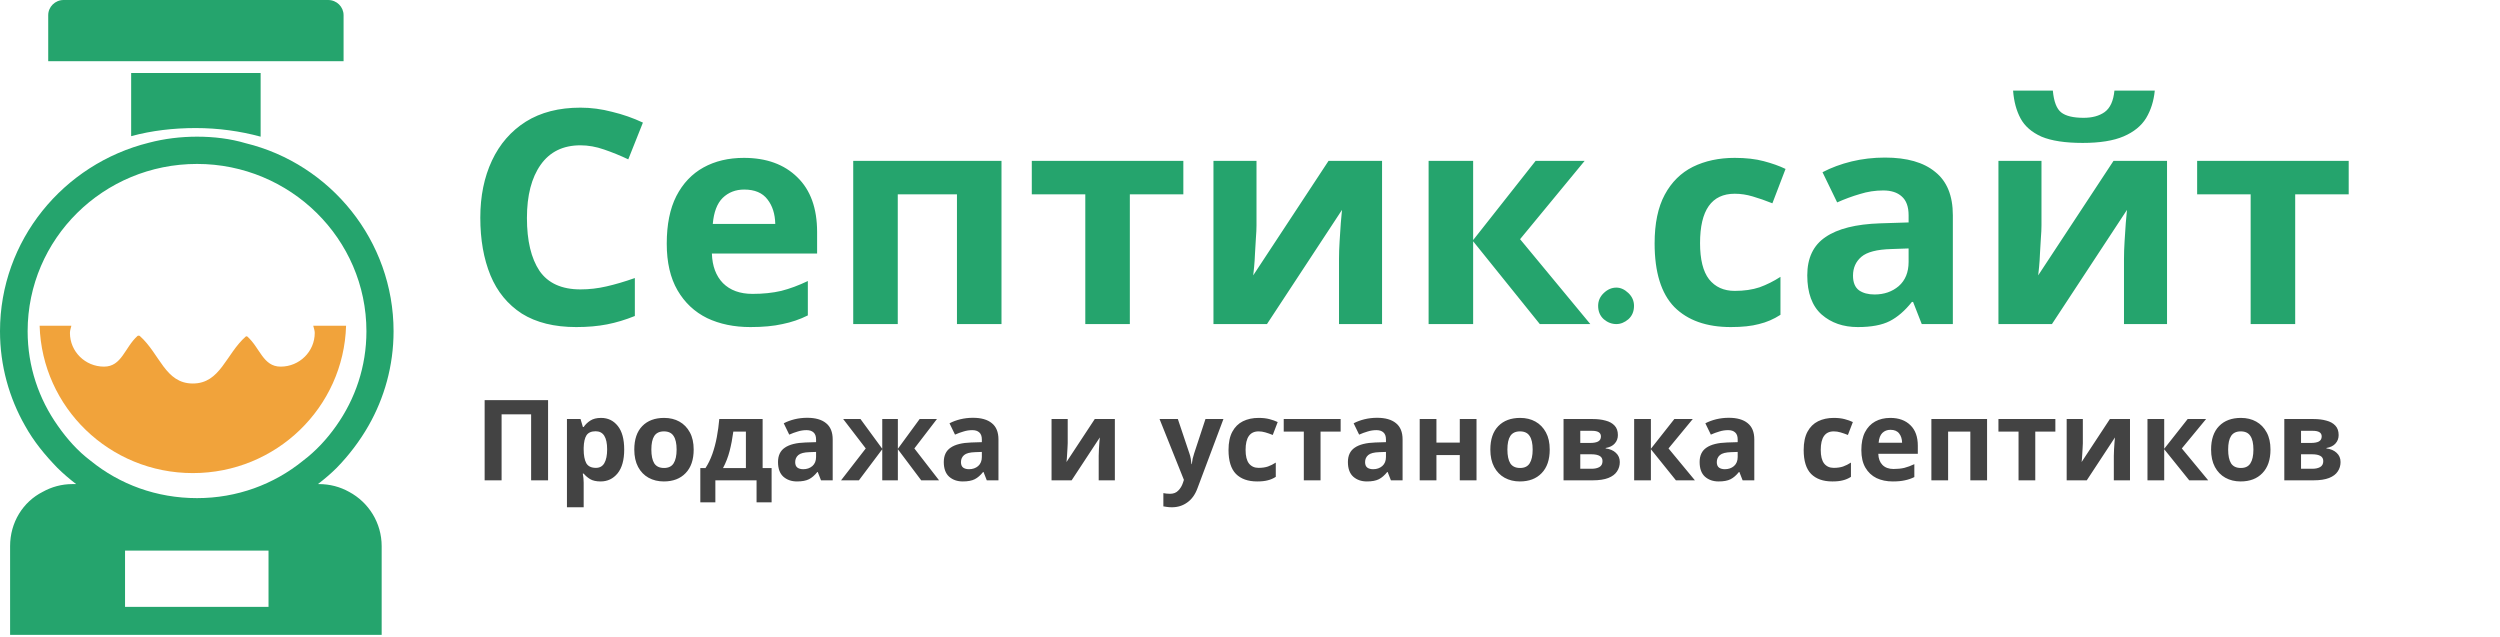 <?xml version="1.0" encoding="UTF-8"?> <svg xmlns="http://www.w3.org/2000/svg" width="432" height="110" viewBox="0 0 432 110" fill="none"> <path d="M33.323 81.75C47.723 81.75 59.387 70.404 59.803 56.286H54.127C54.225 56.702 54.387 57.089 54.387 57.533C54.387 60.75 51.748 63.354 48.491 63.354C45.454 63.354 44.934 60.097 42.723 58.14C42.682 58.099 42.527 58.099 42.48 58.14C39.016 61.2 38.086 66.27 33.323 66.27C28.53 66.27 27.641 61.154 24.153 58.053C24.084 57.984 23.836 57.984 23.761 58.053C21.538 60.057 21.047 63.354 17.975 63.354C14.724 63.354 12.085 60.75 12.085 57.533C12.085 57.089 12.241 56.702 12.334 56.286H6.848C7.264 70.404 18.922 81.75 33.323 81.75Z" fill="#F1A33B"></path> <path d="M59.37 2.627C59.37 1.178 58.18 0 56.702 0H10.994C9.527 0 8.332 1.178 8.332 2.627V10.572H59.37V2.627Z" fill="#25A46D"></path> <path d="M33.808 22.127C37.694 22.127 41.499 22.652 45.038 23.616V12.611H22.664V23.53C26.203 22.565 30.003 22.127 33.808 22.127Z" fill="#25A46D"></path> <path d="M46.401 104.864H21.607V95.146H46.401V104.864ZM4.775 57.245C4.775 41.256 17.865 28.328 34.05 28.328C50.143 28.328 63.319 41.256 63.319 57.245C63.319 63.36 61.379 68.955 58.105 73.58C56.511 75.855 54.566 77.951 52.36 79.614C47.313 83.708 40.95 86.075 34.05 86.075C27.063 86.075 20.695 83.708 15.654 79.614C13.442 77.951 11.589 75.855 9.995 73.58C6.721 68.955 4.775 63.36 4.775 57.245ZM60.328 84.995C58.775 84.129 57.031 83.65 55.091 83.65H54.941C56.084 82.766 57.181 81.843 58.192 80.832C60.311 78.65 62.176 76.201 63.671 73.58C66.42 68.776 68.008 63.186 68.008 57.245C68.008 41.603 57.129 28.328 42.452 24.748C39.795 23.963 36.966 23.616 34.05 23.616C31.221 23.616 28.391 23.963 25.741 24.661C10.965 28.328 0 41.522 0 57.245C0 63.186 1.594 68.776 4.336 73.58C5.838 76.294 7.784 78.65 9.903 80.832C10.919 81.848 12.016 82.766 13.153 83.65H12.513C10.671 83.65 8.921 84.129 7.374 84.995C3.978 86.716 1.744 90.256 1.744 94.384V109.709H65.952V94.384C65.952 90.354 63.718 86.814 60.328 84.995Z" fill="#25A46D"></path> <path d="M100.3 25.11C97.304 25.11 95.014 26.23 93.43 28.468C91.846 30.706 91.054 33.771 91.054 37.663C91.054 41.588 91.777 44.636 93.224 46.805C94.704 48.941 97.063 50.008 100.3 50.008C101.816 50.008 103.314 49.836 104.794 49.492C106.31 49.147 107.945 48.665 109.702 48.045V54.605C108.083 55.26 106.482 55.742 104.898 56.052C103.314 56.362 101.54 56.517 99.577 56.517C95.789 56.517 92.655 55.742 90.176 54.192C87.731 52.608 85.923 50.404 84.752 47.58C83.581 44.722 82.996 41.399 82.996 37.611C82.996 33.892 83.668 30.603 85.01 27.745C86.353 24.887 88.299 22.648 90.847 21.03C93.43 19.411 96.581 18.602 100.3 18.602C102.125 18.602 103.951 18.843 105.776 19.325C107.635 19.773 109.409 20.393 111.096 21.185L108.565 27.538C107.188 26.884 105.793 26.316 104.381 25.834C103.004 25.352 101.643 25.11 100.3 25.11ZM128.541 27.28C132.432 27.28 135.514 28.399 137.787 30.637C140.06 32.841 141.196 35.992 141.196 40.09V43.809H123.014C123.083 45.979 123.72 47.684 124.925 48.923C126.165 50.163 127.87 50.783 130.039 50.783C131.864 50.783 133.517 50.611 134.998 50.266C136.479 49.888 138.011 49.319 139.595 48.562V54.502C138.218 55.191 136.754 55.69 135.205 56C133.689 56.344 131.847 56.517 129.677 56.517C126.854 56.517 124.357 56 122.187 54.967C120.018 53.899 118.313 52.298 117.074 50.163C115.834 48.028 115.214 45.342 115.214 42.105C115.214 38.799 115.765 36.061 116.867 33.892C118.003 31.688 119.57 30.035 121.568 28.933C123.565 27.831 125.889 27.28 128.541 27.28ZM128.593 32.755C127.112 32.755 125.872 33.237 124.874 34.202C123.909 35.166 123.341 36.664 123.169 38.696H133.965C133.93 36.974 133.483 35.562 132.622 34.46C131.761 33.324 130.418 32.755 128.593 32.755ZM173.058 27.797V56H165.362V33.582H155.134V56H147.437V27.797H173.058ZM204.482 33.582H195.236V56H187.539V33.582H178.293V27.797H204.482V33.582ZM217.124 38.954C217.124 39.539 217.089 40.263 217.021 41.123C216.986 41.984 216.934 42.862 216.866 43.758C216.831 44.653 216.779 45.445 216.711 46.134C216.642 46.823 216.59 47.305 216.556 47.58L229.573 27.797H238.819V56H231.381V44.739C231.381 43.809 231.415 42.794 231.484 41.692C231.553 40.555 231.622 39.505 231.691 38.541C231.794 37.542 231.863 36.784 231.897 36.268L218.932 56H209.686V27.797H217.124V38.954ZM265.355 27.797H273.827L262.669 41.33L274.808 56H266.079L254.559 41.692V56H246.863V27.797H254.559V41.485L265.355 27.797ZM276.158 52.849C276.158 51.988 276.486 51.248 277.14 50.628C277.794 50.008 278.517 49.698 279.309 49.698C280.033 49.698 280.721 50.008 281.376 50.628C282.03 51.248 282.357 51.988 282.357 52.849C282.357 53.813 282.03 54.588 281.376 55.173C280.721 55.724 280.033 56 279.309 56C278.517 56 277.794 55.724 277.14 55.173C276.486 54.588 276.158 53.813 276.158 52.849ZM299.089 56.517C294.888 56.517 291.634 55.363 289.326 53.056C287.054 50.714 285.917 47.047 285.917 42.053C285.917 38.609 286.503 35.803 287.673 33.633C288.844 31.464 290.463 29.863 292.529 28.829C294.63 27.797 297.04 27.28 299.761 27.28C301.689 27.28 303.359 27.469 304.771 27.848C306.218 28.227 307.474 28.675 308.542 29.191L306.269 35.131C305.064 34.649 303.928 34.253 302.86 33.943C301.827 33.633 300.794 33.478 299.761 33.478C295.766 33.478 293.769 36.319 293.769 42.002C293.769 44.825 294.285 46.909 295.318 48.252C296.386 49.595 297.867 50.266 299.761 50.266C301.379 50.266 302.808 50.06 304.048 49.647C305.288 49.199 306.493 48.596 307.664 47.839V54.399C306.493 55.156 305.253 55.69 303.945 56C302.671 56.344 301.052 56.517 299.089 56.517ZM325.726 27.228C329.514 27.228 332.407 28.055 334.404 29.708C336.436 31.326 337.452 33.823 337.452 37.198V56H332.08L330.582 52.178H330.375C329.17 53.693 327.896 54.795 326.553 55.483C325.21 56.172 323.367 56.517 321.026 56.517C318.512 56.517 316.428 55.793 314.775 54.347C313.122 52.866 312.296 50.611 312.296 47.58C312.296 44.584 313.346 42.38 315.447 40.968C317.547 39.522 320.698 38.73 324.9 38.592L329.807 38.437V37.198C329.807 35.717 329.411 34.632 328.619 33.943C327.861 33.255 326.794 32.91 325.416 32.91C324.039 32.91 322.696 33.117 321.387 33.53C320.079 33.909 318.77 34.391 317.461 34.977L314.93 29.759C316.445 28.967 318.116 28.347 319.941 27.9C321.8 27.452 323.729 27.228 325.726 27.228ZM326.811 43.035C324.331 43.103 322.61 43.551 321.645 44.378C320.681 45.204 320.199 46.289 320.199 47.632C320.199 48.803 320.543 49.647 321.232 50.163C321.921 50.645 322.816 50.886 323.918 50.886C325.571 50.886 326.966 50.404 328.102 49.44C329.239 48.441 329.807 47.047 329.807 45.256V42.931L326.811 43.035ZM372.345 15.658C372.173 17.448 371.674 19.032 370.847 20.41C370.021 21.753 368.73 22.803 366.973 23.561C365.217 24.318 362.858 24.697 359.897 24.697C356.866 24.697 354.49 24.336 352.768 23.612C351.081 22.855 349.876 21.805 349.152 20.462C348.429 19.118 347.999 17.517 347.861 15.658H354.731C354.903 17.552 355.385 18.808 356.177 19.428C356.97 20.048 358.261 20.358 360.052 20.358C361.532 20.358 362.738 20.031 363.667 19.377C364.632 18.688 365.2 17.448 365.372 15.658H372.345ZM352.768 38.954C352.768 39.539 352.734 40.263 352.665 41.123C352.631 41.984 352.579 42.862 352.51 43.758C352.476 44.653 352.424 45.445 352.355 46.134C352.286 46.823 352.234 47.305 352.2 47.58L365.217 27.797H374.463V56H367.025V44.739C367.025 43.809 367.059 42.794 367.128 41.692C367.197 40.555 367.266 39.505 367.335 38.541C367.438 37.542 367.507 36.784 367.542 36.268L354.576 56H345.33V27.797H352.768V38.954ZM405.855 33.582H396.609V56H388.913V33.582H379.666V27.797H405.855V33.582Z" fill="#25A46D"></path> <path d="M83.746 83V69.148H94.707V83H91.778V71.593H86.675V83H83.746ZM103.866 72.214C105.056 72.214 106.019 72.679 106.757 73.61C107.494 74.529 107.862 75.887 107.862 77.684C107.862 79.482 107.481 80.853 106.718 81.797C105.955 82.728 104.978 83.194 103.788 83.194C103.025 83.194 102.418 83.058 101.965 82.787C101.512 82.502 101.144 82.185 100.859 81.836H100.704C100.807 82.379 100.859 82.897 100.859 83.388V87.656H97.969V72.408H100.316L100.723 73.785H100.859C101.144 73.358 101.525 72.99 102.004 72.679C102.482 72.369 103.103 72.214 103.866 72.214ZM102.935 74.522C102.185 74.522 101.654 74.755 101.344 75.221C101.047 75.686 100.885 76.397 100.859 77.355V77.665C100.859 78.687 101.008 79.476 101.305 80.032C101.616 80.575 102.172 80.847 102.974 80.847C103.633 80.847 104.118 80.575 104.429 80.032C104.752 79.476 104.914 78.68 104.914 77.646C104.914 75.563 104.254 74.522 102.935 74.522ZM119.867 77.684C119.867 79.443 119.402 80.801 118.471 81.758C117.552 82.716 116.298 83.194 114.707 83.194C113.724 83.194 112.845 82.981 112.069 82.554C111.306 82.127 110.704 81.506 110.264 80.691C109.825 79.864 109.605 78.861 109.605 77.684C109.605 75.925 110.064 74.574 110.982 73.63C111.901 72.686 113.162 72.214 114.765 72.214C115.761 72.214 116.641 72.427 117.404 72.854C118.167 73.281 118.768 73.901 119.208 74.716C119.648 75.518 119.867 76.507 119.867 77.684ZM112.554 77.684C112.554 78.732 112.722 79.527 113.058 80.071C113.407 80.601 113.97 80.866 114.746 80.866C115.509 80.866 116.059 80.601 116.395 80.071C116.744 79.527 116.919 78.732 116.919 77.684C116.919 76.637 116.744 75.854 116.395 75.337C116.059 74.807 115.502 74.542 114.726 74.542C113.963 74.542 113.407 74.807 113.058 75.337C112.722 75.854 112.554 76.637 112.554 77.684ZM131.782 72.408V80.885H133.334V86.802H130.734V83H123.614V86.802H121.015V80.885H121.907C122.373 80.174 122.767 79.366 123.091 78.46C123.414 77.542 123.673 76.566 123.867 75.531C124.061 74.496 124.203 73.455 124.293 72.408H131.782ZM126.718 74.58C126.563 75.757 126.35 76.876 126.078 77.937C125.807 78.984 125.425 79.967 124.934 80.885H128.891V74.58H126.718ZM139.485 72.194C140.907 72.194 141.994 72.505 142.744 73.125C143.507 73.733 143.889 74.671 143.889 75.938V83H141.871L141.308 81.564H141.231C140.778 82.133 140.3 82.547 139.795 82.806C139.291 83.065 138.599 83.194 137.719 83.194C136.775 83.194 135.993 82.922 135.372 82.379C134.751 81.823 134.441 80.976 134.441 79.838C134.441 78.713 134.835 77.885 135.624 77.355C136.413 76.811 137.597 76.514 139.174 76.462L141.017 76.404V75.938C141.017 75.382 140.869 74.975 140.571 74.716C140.287 74.457 139.886 74.328 139.368 74.328C138.851 74.328 138.347 74.406 137.855 74.561C137.364 74.703 136.872 74.884 136.381 75.104L135.43 73.145C135.999 72.847 136.627 72.615 137.312 72.446C138.01 72.278 138.735 72.194 139.485 72.194ZM139.892 78.131C138.961 78.156 138.314 78.325 137.952 78.635C137.59 78.945 137.409 79.353 137.409 79.857C137.409 80.297 137.538 80.614 137.797 80.808C138.056 80.989 138.392 81.079 138.806 81.079C139.427 81.079 139.95 80.898 140.377 80.536C140.804 80.161 141.017 79.637 141.017 78.965V78.092L139.892 78.131ZM161.902 72.408L158.002 77.49L162.27 83H159.186L155.151 77.626V83H152.454V77.626L148.419 83H145.334L149.602 77.49L145.703 72.408H148.69L152.454 77.549V72.408H155.151V77.549L158.914 72.408H161.902ZM168.13 72.194C169.553 72.194 170.639 72.505 171.389 73.125C172.152 73.733 172.534 74.671 172.534 75.938V83H170.516L169.954 81.564H169.876C169.423 82.133 168.945 82.547 168.44 82.806C167.936 83.065 167.244 83.194 166.365 83.194C165.421 83.194 164.638 82.922 164.017 82.379C163.396 81.823 163.086 80.976 163.086 79.838C163.086 78.713 163.481 77.885 164.269 77.355C165.058 76.811 166.242 76.514 167.82 76.462L169.663 76.404V75.938C169.663 75.382 169.514 74.975 169.216 74.716C168.932 74.457 168.531 74.328 168.014 74.328C167.496 74.328 166.992 74.406 166.5 74.561C166.009 74.703 165.518 74.884 165.026 75.104L164.075 73.145C164.645 72.847 165.272 72.615 165.957 72.446C166.656 72.278 167.38 72.194 168.13 72.194ZM168.537 78.131C167.606 78.156 166.96 78.325 166.597 78.635C166.235 78.945 166.054 79.353 166.054 79.857C166.054 80.297 166.184 80.614 166.442 80.808C166.701 80.989 167.037 81.079 167.451 81.079C168.072 81.079 168.596 80.898 169.022 80.536C169.449 80.161 169.663 79.637 169.663 78.965V78.092L168.537 78.131ZM184.5 76.598C184.5 76.818 184.487 77.09 184.462 77.413C184.449 77.736 184.429 78.066 184.403 78.402C184.39 78.739 184.371 79.036 184.345 79.295C184.319 79.553 184.3 79.734 184.287 79.838L189.176 72.408H192.648V83H189.855V78.771C189.855 78.422 189.868 78.04 189.894 77.626C189.919 77.199 189.945 76.805 189.971 76.443C190.01 76.068 190.036 75.783 190.049 75.589L185.179 83H181.707V72.408H184.5V76.598ZM200.37 72.408H203.533L205.531 78.363C205.634 78.648 205.712 78.945 205.764 79.256C205.815 79.553 205.854 79.87 205.88 80.206H205.938C205.977 79.87 206.029 79.553 206.093 79.256C206.171 78.945 206.255 78.648 206.346 78.363L208.305 72.408H211.409L206.928 84.358C206.527 85.457 205.938 86.279 205.162 86.822C204.399 87.378 203.513 87.656 202.504 87.656C202.181 87.656 201.896 87.637 201.651 87.598C201.418 87.572 201.211 87.54 201.03 87.501V85.212C201.172 85.237 201.34 85.263 201.534 85.289C201.741 85.315 201.955 85.328 202.175 85.328C202.782 85.328 203.261 85.141 203.61 84.765C203.972 84.403 204.237 83.963 204.406 83.446L204.58 82.922L200.37 72.408ZM217.235 83.194C215.658 83.194 214.435 82.761 213.569 81.894C212.715 81.015 212.288 79.637 212.288 77.762C212.288 76.469 212.508 75.415 212.948 74.6C213.388 73.785 213.996 73.184 214.772 72.796C215.561 72.408 216.466 72.214 217.488 72.214C218.212 72.214 218.839 72.285 219.369 72.427C219.913 72.569 220.385 72.737 220.786 72.931L219.932 75.162C219.479 74.981 219.053 74.833 218.652 74.716C218.264 74.6 217.876 74.542 217.488 74.542C215.987 74.542 215.237 75.609 215.237 77.743C215.237 78.803 215.431 79.586 215.819 80.09C216.22 80.594 216.776 80.847 217.488 80.847C218.096 80.847 218.632 80.769 219.098 80.614C219.563 80.446 220.016 80.219 220.456 79.935V82.399C220.016 82.683 219.551 82.884 219.059 83C218.581 83.129 217.973 83.194 217.235 83.194ZM231.663 74.58H228.19V83H225.299V74.58H221.827V72.408H231.663V74.58ZM237.963 72.194C239.385 72.194 240.472 72.505 241.222 73.125C241.985 73.733 242.366 74.671 242.366 75.938V83H240.349L239.786 81.564H239.709C239.256 82.133 238.777 82.547 238.273 82.806C237.769 83.065 237.077 83.194 236.197 83.194C235.253 83.194 234.471 82.922 233.85 82.379C233.229 81.823 232.919 80.976 232.919 79.838C232.919 78.713 233.313 77.885 234.102 77.355C234.891 76.811 236.074 76.514 237.652 76.462L239.495 76.404V75.938C239.495 75.382 239.346 74.975 239.049 74.716C238.764 74.457 238.363 74.328 237.846 74.328C237.329 74.328 236.824 74.406 236.333 74.561C235.841 74.703 235.35 74.884 234.859 75.104L233.908 73.145C234.477 72.847 235.104 72.615 235.79 72.446C236.488 72.278 237.212 72.194 237.963 72.194ZM238.37 78.131C237.439 78.156 236.792 78.325 236.43 78.635C236.068 78.945 235.887 79.353 235.887 79.857C235.887 80.297 236.016 80.614 236.275 80.808C236.533 80.989 236.87 81.079 237.284 81.079C237.904 81.079 238.428 80.898 238.855 80.536C239.282 80.161 239.495 79.637 239.495 78.965V78.092L238.37 78.131ZM248.216 72.408V76.482H252.251V72.408H255.142V83H252.251V78.635H248.216V83H245.325V72.408H248.216ZM267.792 77.684C267.792 79.443 267.327 80.801 266.396 81.758C265.477 82.716 264.223 83.194 262.632 83.194C261.649 83.194 260.77 82.981 259.994 82.554C259.231 82.127 258.629 81.506 258.189 80.691C257.75 79.864 257.53 78.861 257.53 77.684C257.53 75.925 257.989 74.574 258.907 73.63C259.825 72.686 261.086 72.214 262.69 72.214C263.686 72.214 264.566 72.427 265.329 72.854C266.092 73.281 266.693 73.901 267.133 74.716C267.573 75.518 267.792 76.507 267.792 77.684ZM260.479 77.684C260.479 78.732 260.647 79.527 260.983 80.071C261.332 80.601 261.895 80.866 262.671 80.866C263.434 80.866 263.984 80.601 264.32 80.071C264.669 79.527 264.844 78.732 264.844 77.684C264.844 76.637 264.669 75.854 264.32 75.337C263.984 74.807 263.427 74.542 262.651 74.542C261.888 74.542 261.332 74.807 260.983 75.337C260.647 75.854 260.479 76.637 260.479 77.684ZM279.571 75.182C279.571 75.751 279.39 76.236 279.028 76.637C278.679 77.038 278.155 77.296 277.456 77.413V77.49C278.194 77.581 278.782 77.833 279.222 78.247C279.674 78.661 279.901 79.191 279.901 79.838C279.901 80.446 279.739 80.989 279.416 81.467C279.105 81.946 278.607 82.321 277.922 82.593C277.237 82.864 276.338 83 275.225 83H270.181V72.408H275.225C276.053 72.408 276.79 72.498 277.437 72.679C278.097 72.847 278.614 73.132 278.989 73.533C279.377 73.934 279.571 74.483 279.571 75.182ZM276.642 75.415C276.642 74.768 276.131 74.445 275.109 74.445H273.072V76.54H274.779C275.387 76.54 275.846 76.456 276.157 76.288C276.48 76.106 276.642 75.816 276.642 75.415ZM276.913 79.683C276.913 79.269 276.752 78.971 276.428 78.79C276.105 78.596 275.62 78.499 274.973 78.499H273.072V81.002H275.031C275.575 81.002 276.021 80.905 276.37 80.711C276.732 80.504 276.913 80.161 276.913 79.683ZM289.327 72.408H292.509L288.319 77.49L292.878 83H289.599L285.273 77.626V83H282.382V72.408H285.273V77.549L289.327 72.408ZM298.739 72.194C300.162 72.194 301.248 72.505 301.998 73.125C302.761 73.733 303.143 74.671 303.143 75.938V83H301.125L300.563 81.564H300.485C300.032 82.133 299.554 82.547 299.049 82.806C298.545 83.065 297.853 83.194 296.974 83.194C296.03 83.194 295.247 82.922 294.626 82.379C294.005 81.823 293.695 80.976 293.695 79.838C293.695 78.713 294.09 77.885 294.878 77.355C295.667 76.811 296.851 76.514 298.429 76.462L300.272 76.404V75.938C300.272 75.382 300.123 74.975 299.825 74.716C299.541 74.457 299.14 74.328 298.623 74.328C298.105 74.328 297.601 74.406 297.109 74.561C296.618 74.703 296.127 74.884 295.635 75.104L294.684 73.145C295.254 72.847 295.881 72.615 296.566 72.446C297.265 72.278 297.989 72.194 298.739 72.194ZM299.146 78.131C298.215 78.156 297.569 78.325 297.206 78.635C296.844 78.945 296.663 79.353 296.663 79.857C296.663 80.297 296.793 80.614 297.051 80.808C297.31 80.989 297.646 81.079 298.06 81.079C298.681 81.079 299.205 80.898 299.631 80.536C300.058 80.161 300.272 79.637 300.272 78.965V78.092L299.146 78.131ZM316.623 83.194C315.045 83.194 313.822 82.761 312.956 81.894C312.102 81.015 311.676 79.637 311.676 77.762C311.676 76.469 311.895 75.415 312.335 74.6C312.775 73.785 313.383 73.184 314.159 72.796C314.948 72.408 315.853 72.214 316.875 72.214C317.599 72.214 318.226 72.285 318.757 72.427C319.3 72.569 319.772 72.737 320.173 72.931L319.319 75.162C318.866 74.981 318.44 74.833 318.039 74.716C317.651 74.6 317.263 74.542 316.875 74.542C315.374 74.542 314.624 75.609 314.624 77.743C314.624 78.803 314.818 79.586 315.206 80.09C315.607 80.594 316.163 80.847 316.875 80.847C317.483 80.847 318.019 80.769 318.485 80.614C318.951 80.446 319.403 80.219 319.843 79.935V82.399C319.403 82.683 318.938 82.884 318.446 83C317.968 83.129 317.36 83.194 316.623 83.194ZM326.646 72.214C328.107 72.214 329.265 72.634 330.119 73.475C330.972 74.302 331.399 75.486 331.399 77.025V78.422H324.57C324.596 79.236 324.835 79.877 325.288 80.342C325.754 80.808 326.394 81.041 327.209 81.041C327.894 81.041 328.515 80.976 329.071 80.847C329.627 80.704 330.203 80.491 330.798 80.206V82.437C330.28 82.696 329.731 82.884 329.149 83C328.58 83.129 327.888 83.194 327.073 83.194C326.012 83.194 325.075 83 324.26 82.612C323.445 82.211 322.805 81.61 322.339 80.808C321.874 80.006 321.641 78.997 321.641 77.781C321.641 76.54 321.848 75.512 322.262 74.697C322.688 73.869 323.277 73.248 324.027 72.834C324.777 72.421 325.65 72.214 326.646 72.214ZM326.665 74.27C326.109 74.27 325.644 74.451 325.269 74.813C324.906 75.175 324.693 75.738 324.628 76.501H328.683C328.67 75.854 328.502 75.324 328.179 74.91C327.855 74.483 327.351 74.27 326.665 74.27ZM343.365 72.408V83H340.475V74.58H336.633V83H333.743V72.408H343.365ZM355.167 74.58H351.695V83H348.804V74.58H345.331V72.408H355.167V74.58ZM359.915 76.598C359.915 76.818 359.902 77.09 359.876 77.413C359.863 77.736 359.844 78.066 359.818 78.402C359.805 78.739 359.786 79.036 359.76 79.295C359.734 79.553 359.715 79.734 359.702 79.838L364.59 72.408H368.063V83H365.269V78.771C365.269 78.422 365.282 78.04 365.308 77.626C365.334 77.199 365.36 76.805 365.386 76.443C365.425 76.068 365.45 75.783 365.463 75.589L360.594 83H357.121V72.408H359.915V76.598ZM378.029 72.408H381.211L377.02 77.49L381.579 83H378.301L373.975 77.626V83H371.084V72.408H373.975V77.549L378.029 72.408ZM392.339 77.684C392.339 79.443 391.873 80.801 390.942 81.758C390.024 82.716 388.769 83.194 387.179 83.194C386.196 83.194 385.316 82.981 384.54 82.554C383.777 82.127 383.176 81.506 382.736 80.691C382.296 79.864 382.076 78.861 382.076 77.684C382.076 75.925 382.535 74.574 383.454 73.63C384.372 72.686 385.633 72.214 387.237 72.214C388.233 72.214 389.112 72.427 389.875 72.854C390.638 73.281 391.24 73.901 391.679 74.716C392.119 75.518 392.339 76.507 392.339 77.684ZM385.025 77.684C385.025 78.732 385.193 79.527 385.53 80.071C385.879 80.601 386.441 80.866 387.217 80.866C387.98 80.866 388.53 80.601 388.866 80.071C389.216 79.527 389.39 78.732 389.39 77.684C389.39 76.637 389.216 75.854 388.866 75.337C388.53 74.807 387.974 74.542 387.198 74.542C386.435 74.542 385.879 74.807 385.53 75.337C385.193 75.854 385.025 76.637 385.025 77.684ZM404.117 75.182C404.117 75.751 403.936 76.236 403.574 76.637C403.225 77.038 402.701 77.296 402.003 77.413V77.49C402.74 77.581 403.328 77.833 403.768 78.247C404.221 78.661 404.447 79.191 404.447 79.838C404.447 80.446 404.286 80.989 403.962 81.467C403.652 81.946 403.154 82.321 402.468 82.593C401.783 82.864 400.884 83 399.772 83H394.728V72.408H399.772C400.6 72.408 401.337 72.498 401.983 72.679C402.643 72.847 403.16 73.132 403.535 73.533C403.923 73.934 404.117 74.483 404.117 75.182ZM401.188 75.415C401.188 74.768 400.677 74.445 399.655 74.445H397.618V76.54H399.326C399.933 76.54 400.393 76.456 400.703 76.288C401.026 76.106 401.188 75.816 401.188 75.415ZM401.46 79.683C401.46 79.269 401.298 78.971 400.975 78.79C400.651 78.596 400.166 78.499 399.52 78.499H397.618V81.002H399.578C400.121 81.002 400.567 80.905 400.916 80.711C401.279 80.504 401.46 80.161 401.46 79.683Z" fill="#434343"></path> </svg> 